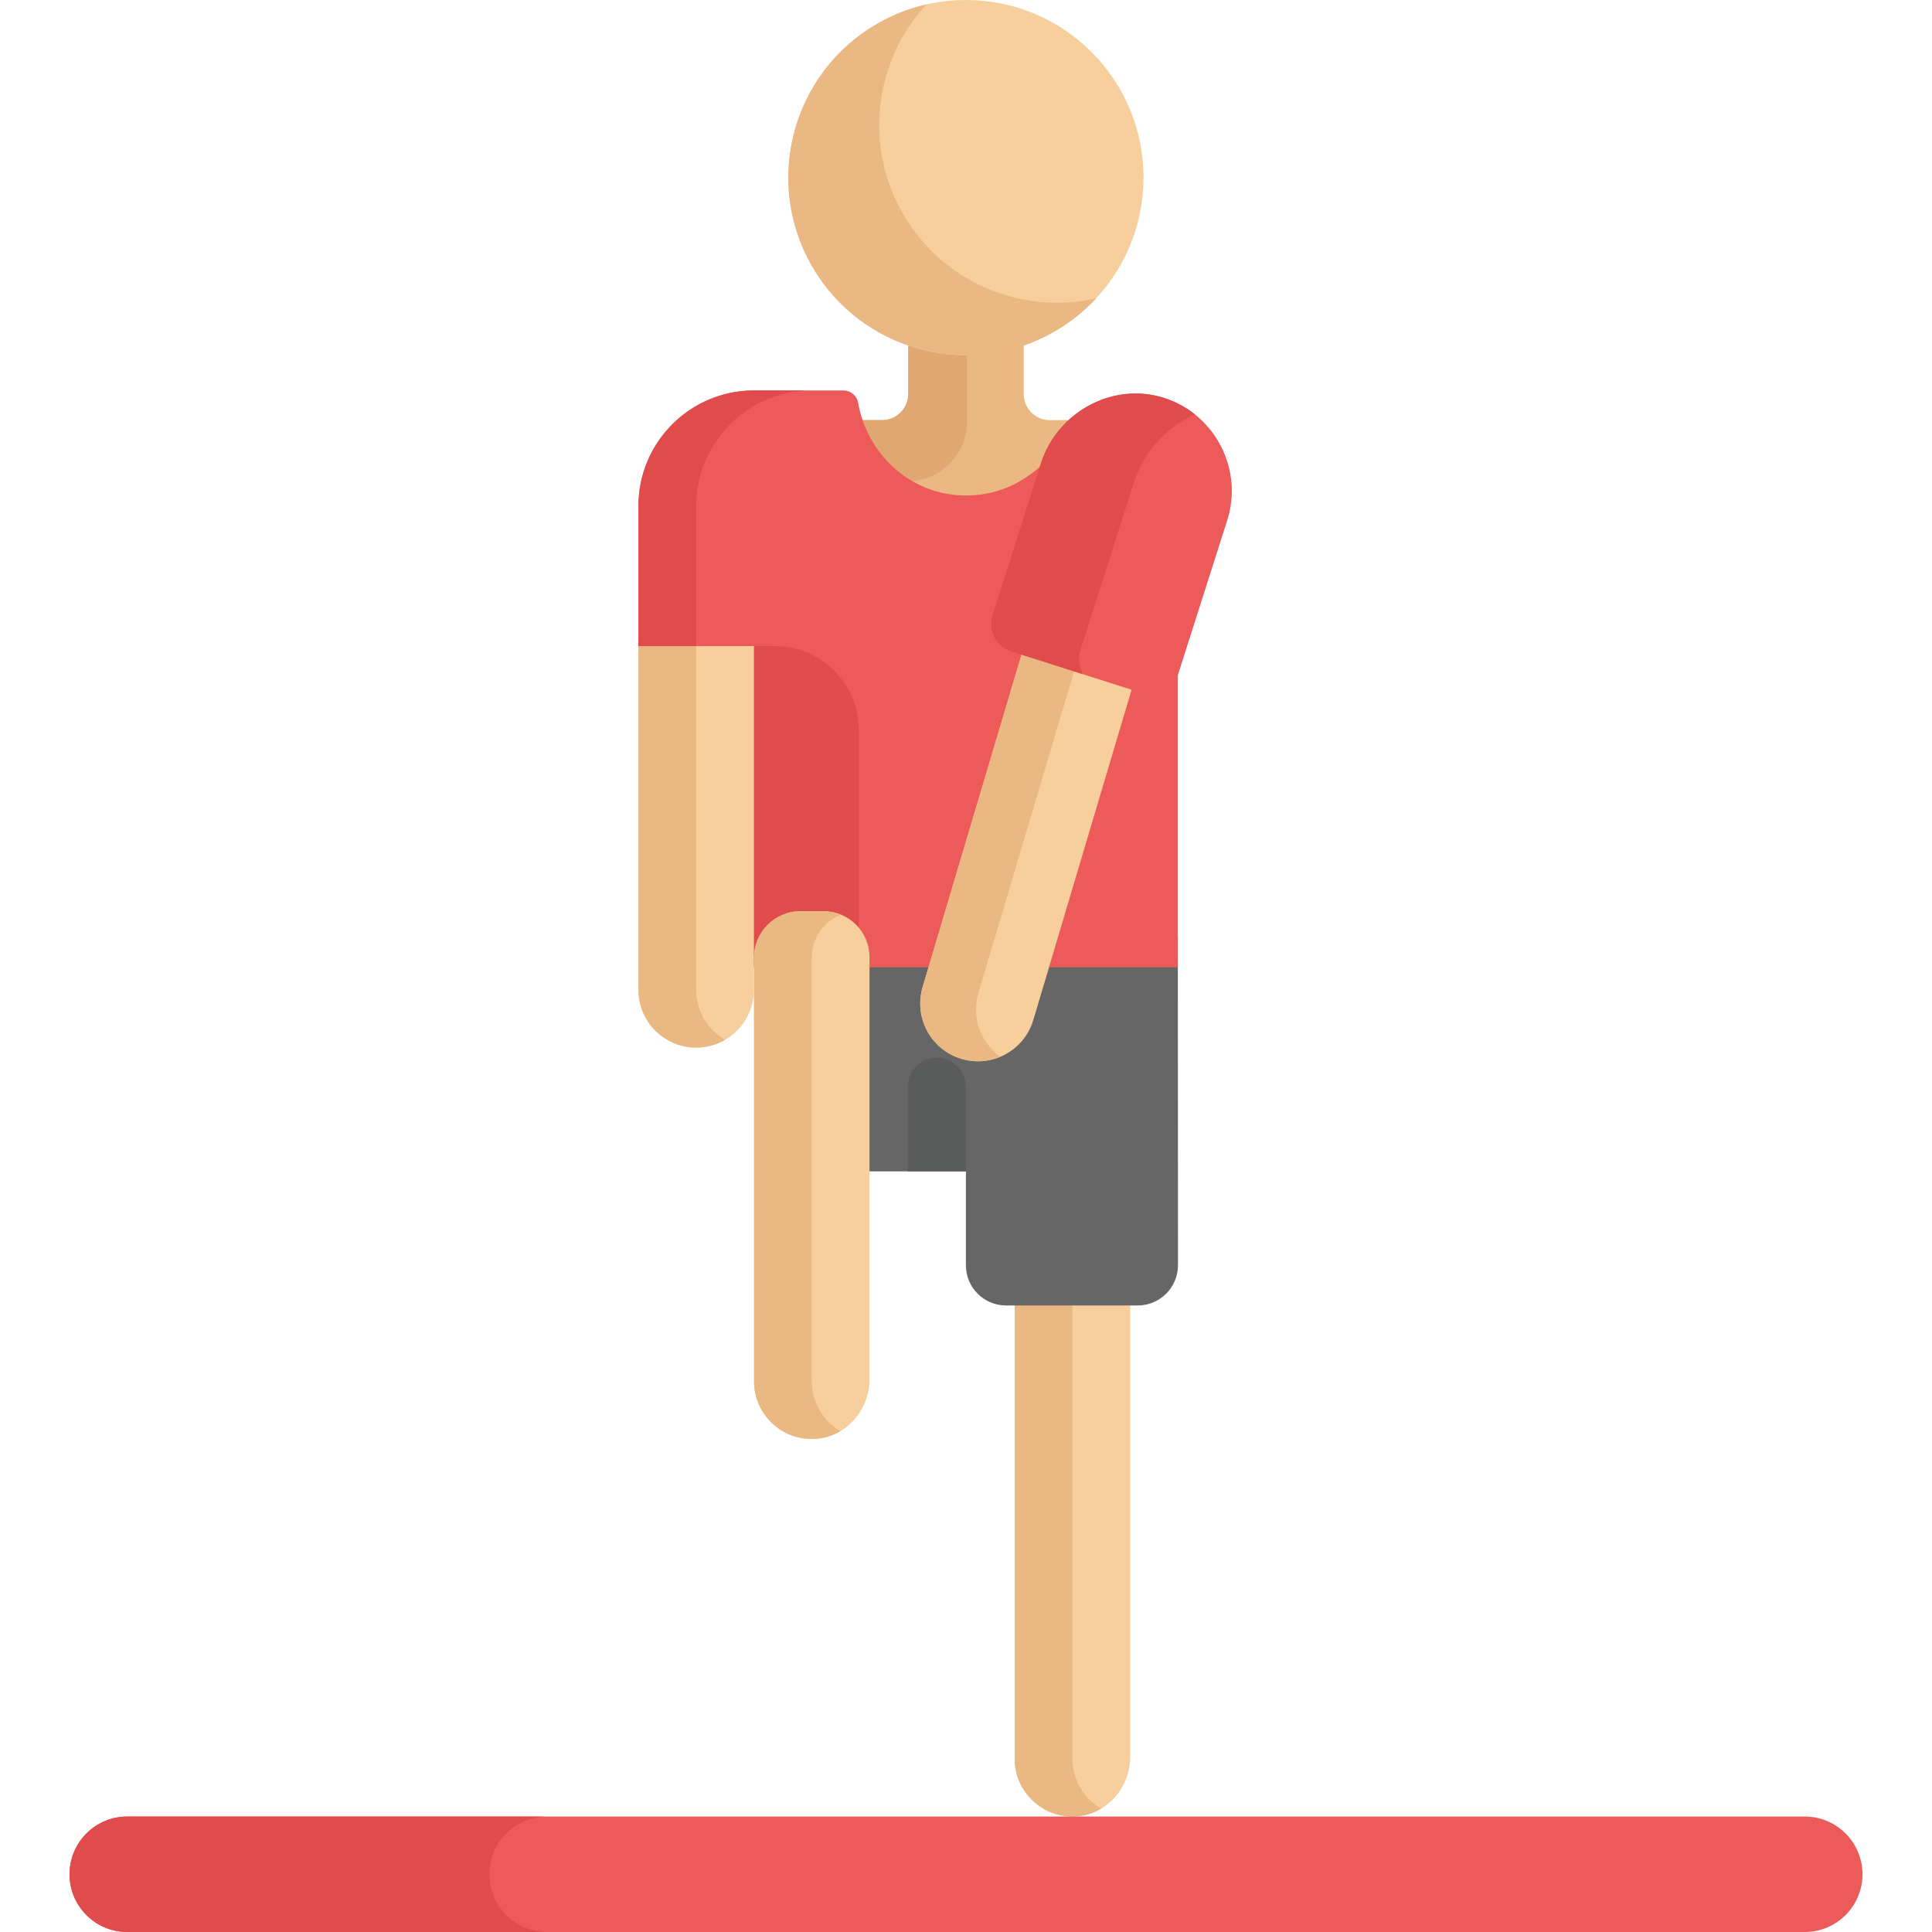 <?xml version="1.0" encoding="iso-8859-1"?>
<!-- Generator: Adobe Illustrator 19.0.0, SVG Export Plug-In . SVG Version: 6.00 Build 0)  -->
<svg version="1.1" id="Capa_1" xmlns="http://www.w3.org/2000/svg" xmlns:xlink="http://www.w3.org/1999/xlink" x="0px" y="0px"
	 viewBox="0 0 511.99 511.99" style="enable-background:new 0 0 511.99 511.99;" xml:space="preserve">
<path style="fill:#F7CF9C;" d="M268.897,342.866c0,26.863,0,96.152,0,123.224c0,8.679,7.227,15.67,15.992,15.284
	c8.258-0.364,14.608-7.499,14.608-15.764c0-27.722,0-95.683,0-122.744L268.897,342.866L268.897,342.866z"/>
<path style="fill:#EAB883;" d="M284.197,466.09c0-27.072,0-96.361,0-123.224h-15.3c0,26.863,0,96.152,0,123.224
	c0,8.679,7.227,15.67,15.992,15.284c2.526-0.111,4.87-0.862,6.912-2.079C287.259,476.643,284.197,471.731,284.197,466.09z"/>
<path style="fill:#F7CF9C;" d="M169.188,168.136c0,11.137,0,85.75,0,94.18c0,8.45,6.85,15.3,15.3,15.3s15.3-6.85,15.3-15.3
	c0-8.361,0-83.029,0-94.18H169.188z"/>
<g>
	<path style="fill:#EAB883;" d="M184.488,262.317c0-8.43,0-83.043,0-94.18h-15.3c0,11.137,0,85.75,0,94.18
		c0,8.45,6.85,15.3,15.3,15.3c2.79,0,5.398-0.759,7.65-2.064C187.57,272.907,184.488,267.977,184.488,262.317z"/>
	<path style="fill:#EAB883;" d="M278.105,122.201c1.367-4.288,3.77-7.97,6.843-10.868h-6.774c-3.799,0-6.879-3.08-6.879-6.879
		v-15.99c-3.597,1.239-7.389,2.053-11.32,2.384c-0.008,0.001-0.016,0.001-0.024,0.002c-0.613,0.051-1.227,0.098-1.847,0.126
		c-0.69,0.033-1.384,0.052-2.082,0.053c-0.016,0-0.033,0.001-0.049,0.001c-0.016,0-0.031-0.001-0.047-0.001
		c-0.698-0.001-1.392-0.02-2.082-0.053c-0.604-0.027-1.203-0.073-1.802-0.122c-0.022-0.002-0.044-0.003-0.066-0.005
		c-3.917-0.33-7.696-1.139-11.281-2.369v15.916c0,3.832-3.106,6.938-6.938,6.938h-6.191c3.797,11.096,14.849,20.435,27.095,20.974
		c8.085,0.356,17.523-3.643,22.985-8.665L278.105,122.201z"/>
</g>
<path style="fill:#E0A773;" d="M256.257,91.023c-0.079,0-0.156,0.006-0.235,0.006c-0.017,0-0.033,0.001-0.049,0.001
	c-0.016,0-0.031-0.001-0.048-0.001c-0.698-0.001-1.392-0.02-2.082-0.053c-0.604-0.027-1.203-0.073-1.802-0.122
	c-0.022-0.002-0.044-0.003-0.066-0.005c-3.917-0.33-7.696-1.139-11.281-2.369v15.915c0,3.832-3.106,6.938-6.938,6.938h-6.191
	c2.216,6.474,6.911,12.335,12.863,16.214l0,0c8.742,0,15.828-7.087,15.828-15.828L256.257,91.023L256.257,91.023z"/>
<path style="fill:#666666;" d="M255.973,310.415v24.907c0,5.873,4.761,10.634,10.634,10.634h34.887
	c5.9,0,10.682-4.783,10.682-10.682c-0.002-3.578,0.009,18.905-0.043-87.198h-87.667v62.338
	C235.686,310.415,245.01,310.415,255.973,310.415z"/>
<path style="fill:#ED5A5A;" d="M277.649,121.882c-1.282,0.806-8.851,10.018-22.989,9.396c-13.891-0.612-24.931-11.216-27.257-24.551
	c-0.328-1.884-1.971-3.255-3.884-3.255c-13.814,0-9.855,0-23.731,0v0.001c-16.902,0.013-30.6,13.718-30.6,30.623v37.131h30.624
	c0,10.134,0,74.881,0,85.104c5.41,0,41.502,0,46.259,0l-1.38,4.623h31.934l1.38-4.623h34.127v-77.405L277.649,121.882z"/>
<g>
	<path style="fill:#E04B4B;" d="M215.101,103.473v-0.001c-4.597,0-5.475,0-15.312,0v0.001c-16.902,0.013-30.6,13.718-30.6,30.623
		v37.131h15.312v-37.131C184.5,117.191,198.198,103.486,215.101,103.473z"/>
	<path style="fill:#E04B4B;" d="M199.812,171.227v85.104h27.791v-62.812c0-12.311-9.98-22.292-22.292-22.292H199.812z"/>
</g>
<path style="fill:#5A5B5B;" d="M248.247,280.338c-4.267,0-7.726,3.459-7.726,7.726v22.351h15.452v-22.351
	C255.973,283.796,252.514,280.338,248.247,280.338z"/>
<circle style="fill:#F7CF9C;" cx="255.975" cy="47.06" r="47.06"/>
<path style="fill:#EAB883;" d="M239.304,56.683c-10.575-18.316-7.436-40.785,6.228-55.523c-4.486,1.022-8.897,2.722-13.09,5.143
	c-22.51,12.996-30.222,41.778-17.227,64.287c12.996,22.509,41.778,30.221,64.288,17.225c4.193-2.421,7.871-5.391,10.999-8.764
	C270.907,83.515,249.879,74.999,239.304,56.683z"/>
<path style="fill:#F7CF9C;" d="M271.861,169.628c-32.051,107.735-26.753,89.926-27.352,91.939
	c-2.417,8.097,2.187,16.62,10.285,19.037c8.097,2.417,16.62-2.188,19.037-10.285c0.592-1.991-4.687,15.753,27.556-92.625
	L271.861,169.628z"/>
<g>
	<path style="fill:#EAB883;" d="M244.562,261.39c0,0,0.001-0.001,0.001-0.002C244.562,261.388,244.562,261.389,244.562,261.39z"/>
	<path style="fill:#EAB883;" d="M244.509,261.566c0.002-0.007,0.006-0.018,0.009-0.031
		C244.515,261.546,244.513,261.554,244.509,261.566z"/>
	<path style="fill:#EAB883;" d="M244.546,261.441c0.003-0.01,0.005-0.017,0.007-0.024
		C244.551,261.424,244.549,261.432,244.546,261.441z"/>
	<path style="fill:#EAB883;" d="M244.509,261.566L244.509,261.566C244.506,261.577,244.506,261.578,244.509,261.566z"/>
	<path style="fill:#EAB883;" d="M259.327,262.989l0.001-0.002L259.327,262.989z"/>
	<path style="fill:#EAB883;" d="M259.287,263.123c-0.005,0.018-0.01,0.033-0.013,0.042l0,0
		C259.277,263.158,259.281,263.144,259.287,263.123z"/>
	<path style="fill:#EAB883;" d="M244.526,261.509c-0.003,0.01-0.005,0.018-0.008,0.027c0.002-0.008,0.005-0.016,0.007-0.024
		C244.525,261.512,244.526,261.51,244.526,261.509z"/>
	<path style="fill:#EAB883;" d="M259.289,263.118c0.006-0.019,0.013-0.044,0.022-0.075
		C259.304,263.066,259.296,263.093,259.289,263.118z"/>
	<path style="fill:#EAB883;" d="M259.275,263.166C259.271,263.177,259.272,263.176,259.275,263.166
		c0.034-0.115,0.049-0.164,0.053-0.176l0,0l0.001-0.002c0.434-1.459,3.937-13.234,26.629-89.509l-14.096-3.851
		c-23.299,78.316-26.86,90.287-27.298,91.76c0,0,0.001-0.002-0.001,0.002l0,0v0.001c-0.001,0.004-0.004,0.013-0.008,0.027
		c0.001-0.003,0.002-0.007,0.003-0.01c-0.006,0.019-0.011,0.036-0.015,0.051c0.002-0.006,0.003-0.011,0.005-0.017
		c-0.004,0.014-0.009,0.031-0.016,0.052c-0.002,0.006-0.003,0.011-0.005,0.016c0-0.001,0.001-0.001,0.001-0.001l-0.001,0.004
		c-0.008,0.028-0.014,0.046-0.016,0.055c-2.417,8.097,2.187,16.62,10.285,19.037c3.544,1.058,7.169,0.77,10.328-0.566
		C259.899,276.354,257.345,269.629,259.275,263.166z"/>
</g>
<path style="fill:#F7CF9C;" d="M218.251,241.474h-6.1c-6.811,0-12.332,5.521-12.332,12.332c0,0.161,0,5.804,0,5.696
	c0,1.468,0,6.485,0,6.301c0,0.325,0,2.98,0,2.859c0,0.266,0,2.711,0,2.605c0,0.343,0,3.199,0,3.09c0,1.468,0,6.485,0,6.301
	c0,21.283,0,65.241,0,85.383c0,8.679,7.226,15.67,15.991,15.284c8.258-0.363,14.609-7.498,14.609-15.764c0-0.784,0-17.346,0-16.602
	c0-27.196,0-80.598,0-95.318C230.419,246.922,224.972,241.474,218.251,241.474z"/>
<path style="fill:#EAB883;" d="M215.119,366.043c0-20.142,0-64.1,0-85.383c0,0.184,0-4.833,0-6.301c0,0.109,0-2.748,0-3.09
	c0,0.106,0-2.339,0-2.605c0,0.12,0-2.534,0-2.859c0,0.184,0-4.833,0-6.301c0,0.109,0-5.534,0-5.696
	c0-5.178,3.195-9.603,7.718-11.431c-1.416-0.577-2.962-0.901-4.586-0.901h-6.1c-6.811,0-12.332,5.521-12.332,12.332
	c0,0.161,0,5.804,0,5.696c0,1.468,0,6.485,0,6.301c0,0.325,0,2.98,0,2.859c0,0.266,0,2.711,0,2.605c0,0.343,0,3.199,0,3.09
	c0,1.468,0,6.485,0,6.301c0,21.283,0,65.241,0,85.383c0,8.679,7.226,15.67,15.991,15.284c2.527-0.111,4.871-0.862,6.913-2.079
	C218.181,376.595,215.119,371.683,215.119,366.043z"/>
<path style="fill:#ED5A5A;" d="M308.81,105.563c-13.648-4.557-28.574,3.498-32.946,17.206l-12.847,40.284
	c-1.275,3.997,0.932,8.271,4.929,9.546l35.687,11.381c3.453,1.101,7.145-0.805,8.246-4.258l13.343-41.838
	C329.499,124.472,322.123,110.008,308.81,105.563z"/>
<path style="fill:#E04B4B;" d="M286.355,172.145l14.162-44.407c2.628-8.24,8.718-14.619,16.149-17.91
	c-2.292-1.827-4.931-3.289-7.857-4.266c-13.648-4.557-28.574,3.498-32.946,17.206l-12.847,40.284
	c-1.275,3.997,0.932,8.271,4.929,9.546l19.024,6.067C285.927,176.735,285.635,174.402,286.355,172.145z"/>
<path style="fill:#ED5A5A;" d="M478.265,481.39c-50.719,0-379.528,0-444.54,0c-8.45,0-15.3,6.85-15.3,15.301
	c0,8.45,6.85,15.299,15.3,15.299c23.679,0,80.861,0,103.017,0c41.708,0,307.552,0,341.523,0c8.45,0,15.3-6.85,15.3-15.299
	C493.565,488.24,486.715,481.39,478.265,481.39z"/>
<path style="fill:#E04B4B;" d="M129.683,496.691c0-8.451,6.85-15.301,15.3-15.301c-50.62,0-92.235,0-111.258,0
	c-8.45,0-15.3,6.85-15.3,15.301c0,8.449,6.85,15.299,15.3,15.299c23.679,0,80.861,0,103.017,0c2.163,0,4.937,0,8.241,0
	C136.533,511.99,129.683,505.14,129.683,496.691z"/>
<g>
</g>
<g>
</g>
<g>
</g>
<g>
</g>
<g>
</g>
<g>
</g>
<g>
</g>
<g>
</g>
<g>
</g>
<g>
</g>
<g>
</g>
<g>
</g>
<g>
</g>
<g>
</g>
<g>
</g>
</svg>
